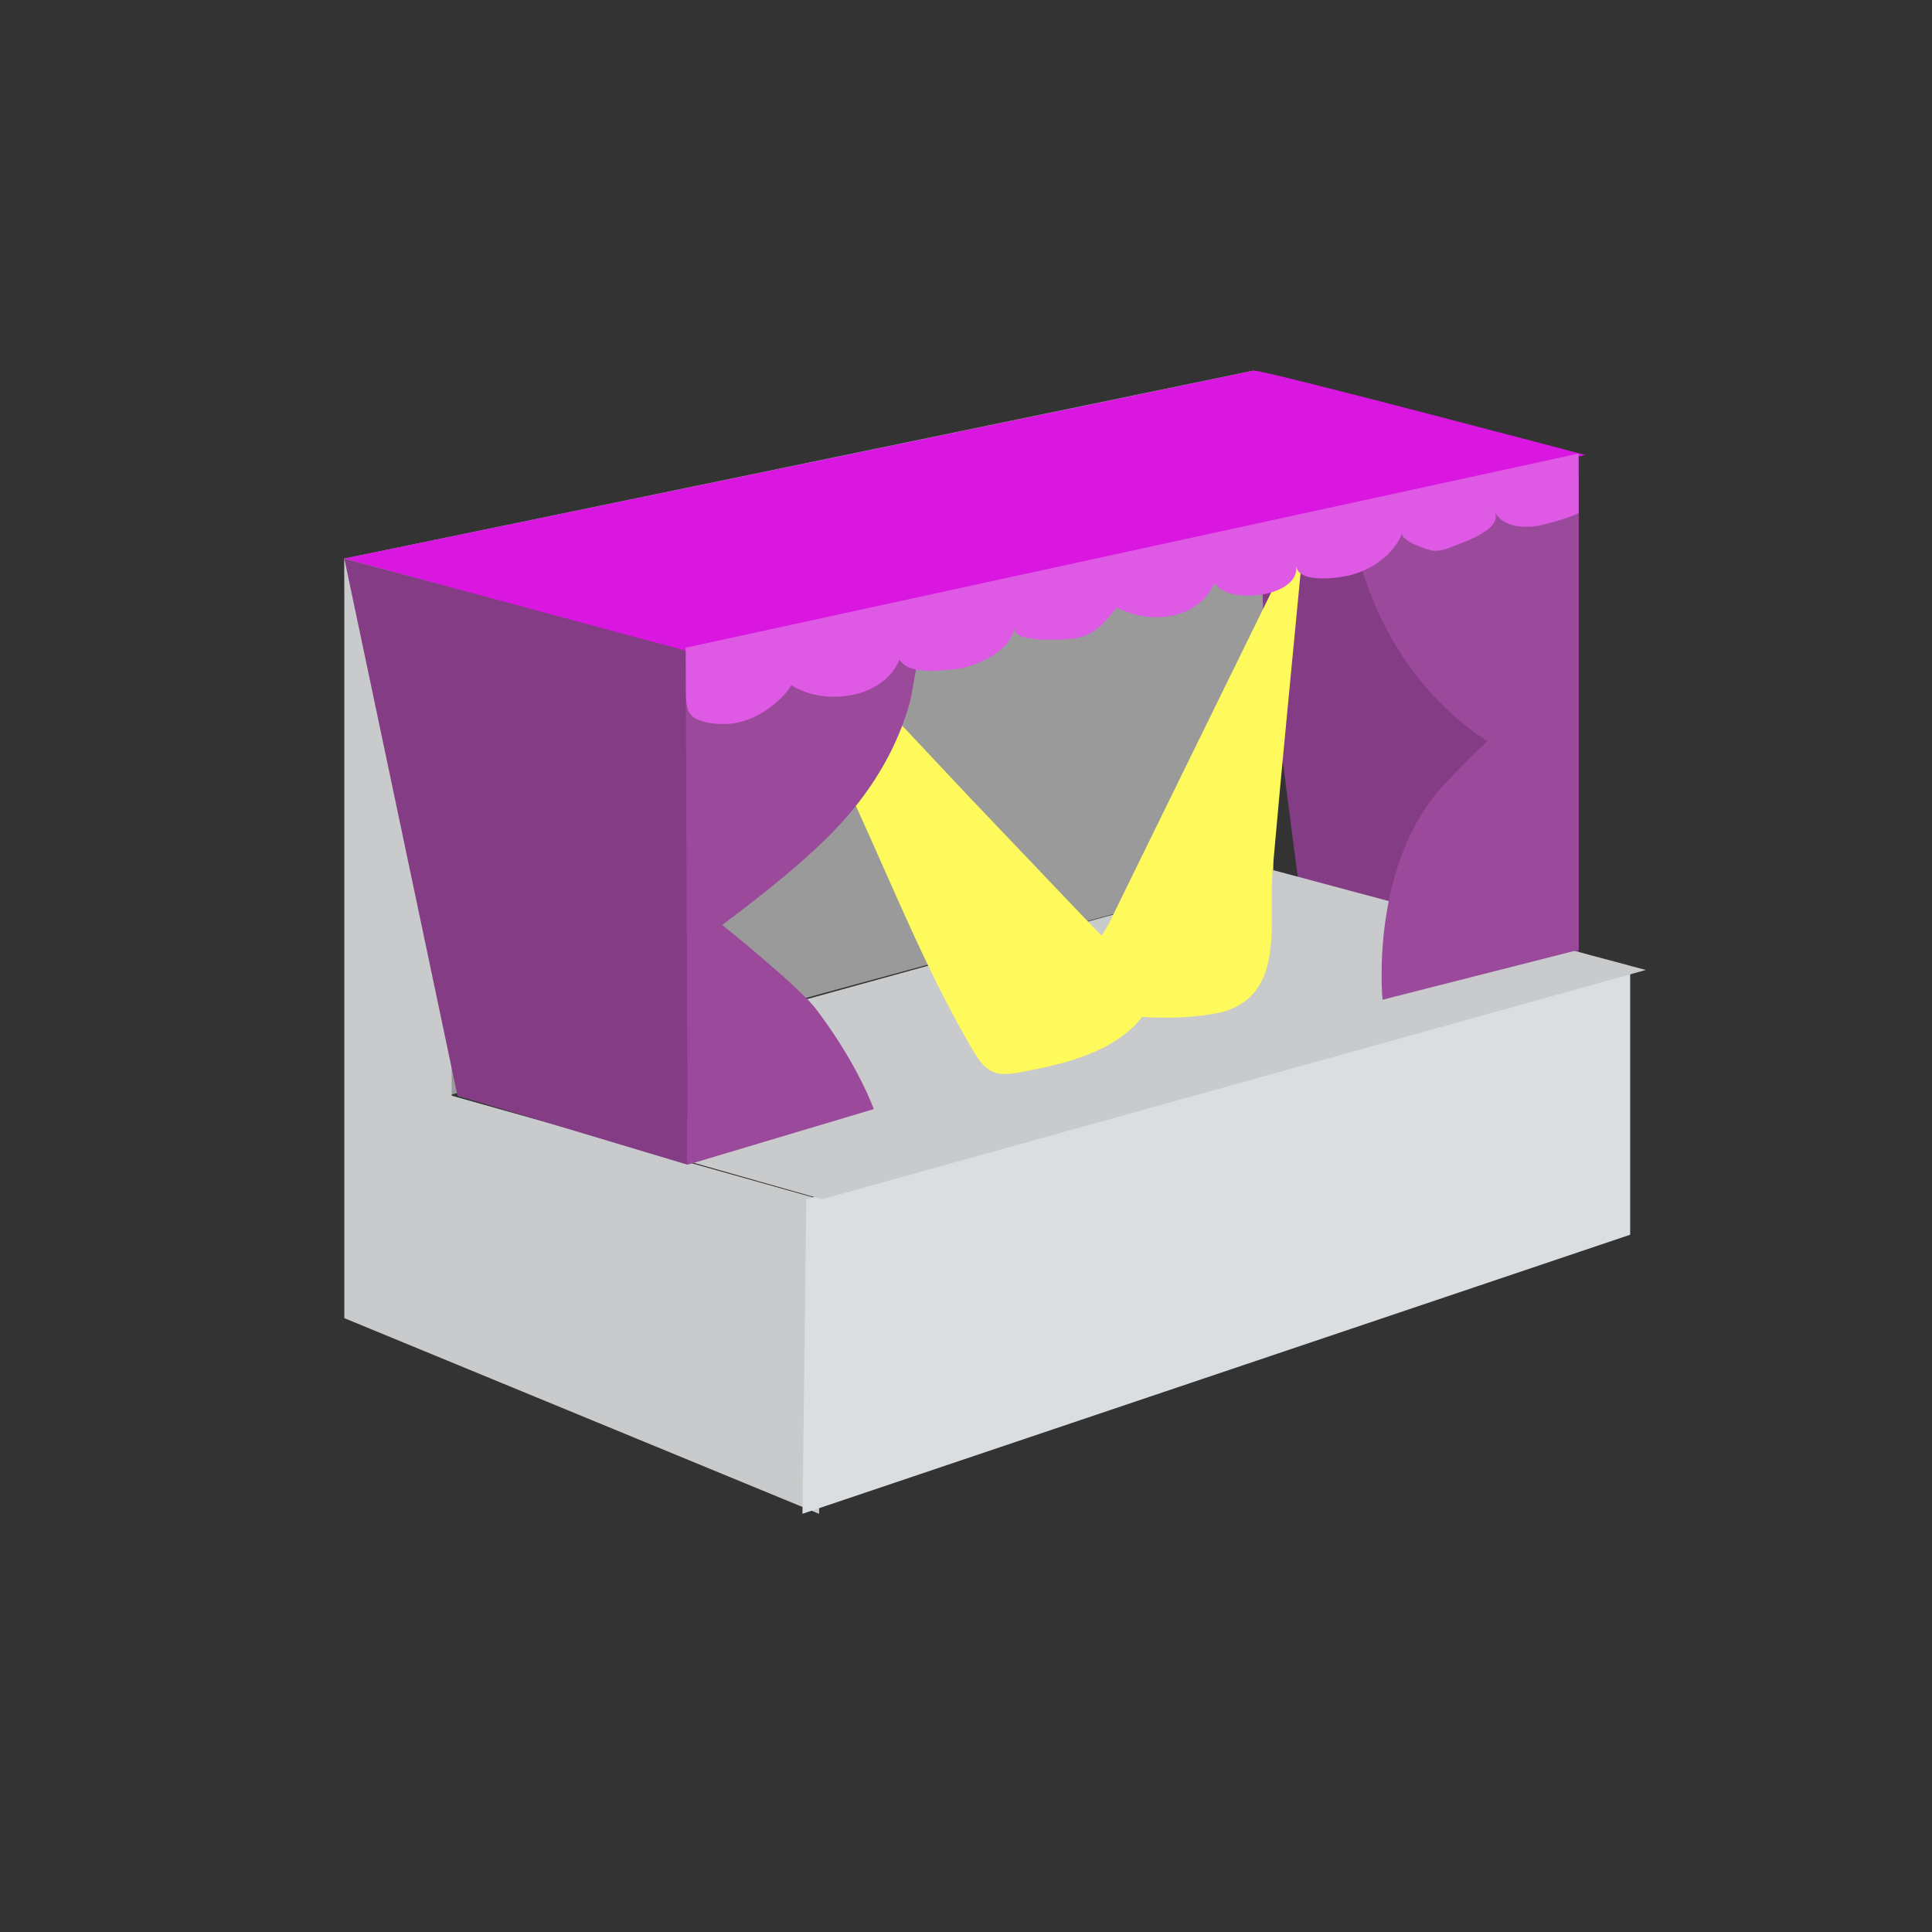 <?xml version="1.0" encoding="UTF-8" standalone="no"?>
<!-- Created with Inkscape (http://www.inkscape.org/) -->

<svg
   xmlns:dc="http://purl.org/dc/elements/1.1/"
   xmlns:cc="http://creativecommons.org/ns#"
   xmlns:rdf="http://www.w3.org/1999/02/22-rdf-syntax-ns#"
   xmlns:svg="http://www.w3.org/2000/svg"
   xmlns="http://www.w3.org/2000/svg"
   version="1.1"
   width="45"
   height="45"
   id="svg16797">
  <rect width="100%" height="100%" fill="#333333" stroke="none"/>
  <defs
     id="defs16799">
    <clipPath
       id="clipPath8794">
      <path
         d="m 178.688,3801.59 4.182,0 0,-9.04 -4.182,0 0,9.04 z"
         id="path8796" />
    </clipPath>
    <clipPath
       id="clipPath8778">
      <path
         d="m 172.416,3800.94 7.6,0 0,-9.44 -7.6,0 0,9.44 z"
         id="path8780" />
    </clipPath>
  </defs>
  <g
     transform="translate(-380.357,-221.291)"
     id="layer1">
    <g
       transform="matrix(1.25,0,0,-1.25,409.129,230.447)"
       id="g8754">
      <path
         d="m 0,0 6.398,-1.582 0,-8.936 L 1.176,-9.115 0,0 z"
         id="path8756"
         style="fill:#843c85;fill-opacity:1;fill-rule:nonzero;stroke:none" />
    </g>
    <g
       transform="matrix(1.25,0,0,-1.25,388.377,234.301)"
       id="g8758">
      <path
         d="M 0,0 16.941,3.503 17.317,-5.809 0.089,-10.509 0,0 z"
         id="path8760"
         style="fill:#9a9a9b;fill-opacity:1;fill-rule:nonzero;stroke:none" />
    </g>
    <g
       transform="matrix(1.25,0,0,-1.25,388.377,234.301)"
       id="g8762">
      <path
         d="M 0,0 0,-14.154 8.847,-17.8 8.855,-11.938 2,-10.008 2,-0.286 0,0 z"
         id="path8764"
         style="fill:#c8cacb;fill-opacity:1;fill-rule:nonzero;stroke:none" />
    </g>
    <g
       transform="matrix(1.25,0,0,-1.25,399.138,249.224)"
       id="g8766">
      <path
         d="m 0,0 15.351,4.271 0,-4.932 -15.423,-5.2 L 0,0 z"
         id="path8768"
         style="fill:#dadee0;fill-opacity:1;fill-rule:nonzero;stroke:none" />
    </g>
    <g
       transform="matrix(1.25,0,0,-1.25,391.013,246.81)"
       id="g8770">
      <path
         d="M 0,0 15.209,4.199 22.143,2.341 6.792,-1.931 0,0 z"
         id="path8772"
         style="fill:#c8cacb;fill-opacity:1;fill-rule:nonzero;stroke:none" />
    </g>
    <g
       transform="matrix(1.25,0,0,-1.25,182.127,4985.681)"
       id="g8774">
      <g
         id="g8776" />
      <g
         id="g8782">
        <g
           clip-path="url(#clipPath8778)"
           id="g8784">
          <g
             transform="translate(172.416,3800.943)"
             id="g8786">
            <path
               d="M 0,0 C 0.096,-0.023 0.201,-0.174 0.27,-0.236 1.861,-1.693 3.313,-3.333 4.806,-4.889 5.545,-5.659 6.274,-6.44 7.021,-7.203 7.481,-7.674 7.898,-7.941 7.312,-8.538 6.874,-8.986 6.152,-9.215 5.553,-9.336 4.855,-9.479 4.627,-9.565 4.307,-9.021 3.345,-7.393 2.644,-5.537 1.828,-3.829 L 0,0 z"
               id="path8788"
               style="fill:#fffa5c;fill-opacity:1;fill-rule:nonzero;stroke:none" />
          </g>
        </g>
      </g>
    </g>
    <g
       transform="matrix(1.25,0,0,-1.25,182.127,4985.681)"
       id="g8790">
      <g
         id="g8792" />
      <g
         id="g8798">
        <g
           clip-path="url(#clipPath8794)"
           id="g8800">
          <g
             transform="translate(182.817,3801.587)"
             id="g8802">
            <path
               d="M 0,0 C -0.722,-1.474 -1.444,-2.946 -2.167,-4.419 -2.631,-5.366 -3.095,-6.312 -3.559,-7.26 -3.676,-7.499 -4.14,-8.126 -4.13,-8.345 c 0.042,-0.891 2.236,-0.733 2.743,-0.566 1.111,0.365 0.785,1.697 0.868,2.63 0.178,2.022 0.381,4.046 0.572,6.067"
               id="path8804"
               style="fill:#fffa5c;fill-opacity:1;fill-rule:nonzero;stroke:none" />
          </g>
        </g>
      </g>
    </g>
    <g
       transform="matrix(1.25,0,0,-1.25,396.241,236.413)"
       id="g8806">
      <path
         d="M 0,0 C 0,0 4.607,0.938 4.61,0.938 4.569,0.931 4.299,-0.798 4.249,-0.981 4.019,-1.816 3.572,-2.569 2.994,-3.21 2.376,-3.894 1.465,-4.602 0.75,-5.137 c 0,0 1.426,-1.143 1.752,-1.573 0.785,-1.037 1.072,-1.859 1.072,-1.859 L 0.106,-9.605 0,0 z"
         id="path8808"
         style="fill:#9a499b;fill-opacity:1;fill-rule:nonzero;stroke:none" />
    </g>
    <g
       transform="matrix(1.25,0,0,-1.25,411.844,233.563)"
       id="g8810">
      <path
         d="m 0,0 4.227,0.911 0,-8.792 -3.655,-0.93 c 0,0 -0.255,2.538 1.174,4.039 1.431,1.501 0.897,0.714 0.897,0.714 0,0 -2.108,1.073 -2.643,4.058"
         id="path8812"
         style="fill:#9a499b;fill-opacity:1;fill-rule:nonzero;stroke:none" />
    </g>
    <g
       transform="matrix(1.25,0,0,-1.25,388.377,234.301)"
       id="g8814">
      <path
         d="M 0,0 C 0,0 16.835,3.467 16.941,3.503 17.05,3.538 23.125,1.93 23.125,1.93 23.125,1.93 6.469,-1.716 6.361,-1.716 6.255,-1.716 0,0 0,0"
         id="path8816"
         style="fill:#da17e0;fill-opacity:1;fill-rule:nonzero;stroke:none" />
    </g>
    <g
       transform="matrix(1.25,0,0,-1.25,396.329,236.378)"
       id="g8818">
      <path
         d="m 0,0 16.639,3.618 0,-1.097 c 0,-0.055 -0.659,-0.235 -0.76,-0.25 C 15.594,2.229 15.225,2.247 15.068,2.538 15.234,2.229 14.571,1.995 14.39,1.925 14.234,1.865 14.099,1.796 13.929,1.806 13.849,1.811 13.297,1.996 13.354,2.138 13.189,1.731 12.782,1.449 12.366,1.348 12.161,1.298 11.416,1.192 11.375,1.521 11.447,0.948 10.111,0.786 9.854,1.204 9.525,0.498 8.642,0.433 8.032,0.748 7.729,0.386 7.584,0.189 7.109,0.16 6.986,0.152 6.081,0.087 6.127,0.373 6.059,-0.065 5.388,-0.37 5.002,-0.402 4.704,-0.427 4.146,-0.505 3.984,-0.219 3.683,-0.96 2.568,-1.089 1.964,-0.695 1.967,-0.674 1.967,-0.674 1.968,-0.694 1.867,-0.88 1.66,-1.054 1.486,-1.171 1.285,-1.306 1.055,-1.397 0.814,-1.417 0.612,-1.435 0.168,-1.409 0.061,-1.202 -0.053,-0.981 -0.004,-0.255 0,0"
         id="path8820"
         style="fill:#de5ae5;fill-opacity:1;fill-rule:nonzero;stroke:none" />
    </g>
    <g
       transform="matrix(1.25,0,0,-1.25,388.377,234.301)"
       id="g8822">
      <path
         d="M 0,0 6.361,-1.716 6.397,-11.295 2.108,-10.008 0,0 z"
         id="path8824"
         style="fill:#843c85;fill-opacity:1;fill-rule:nonzero;stroke:none" />
    </g>
  </g>
</svg>
